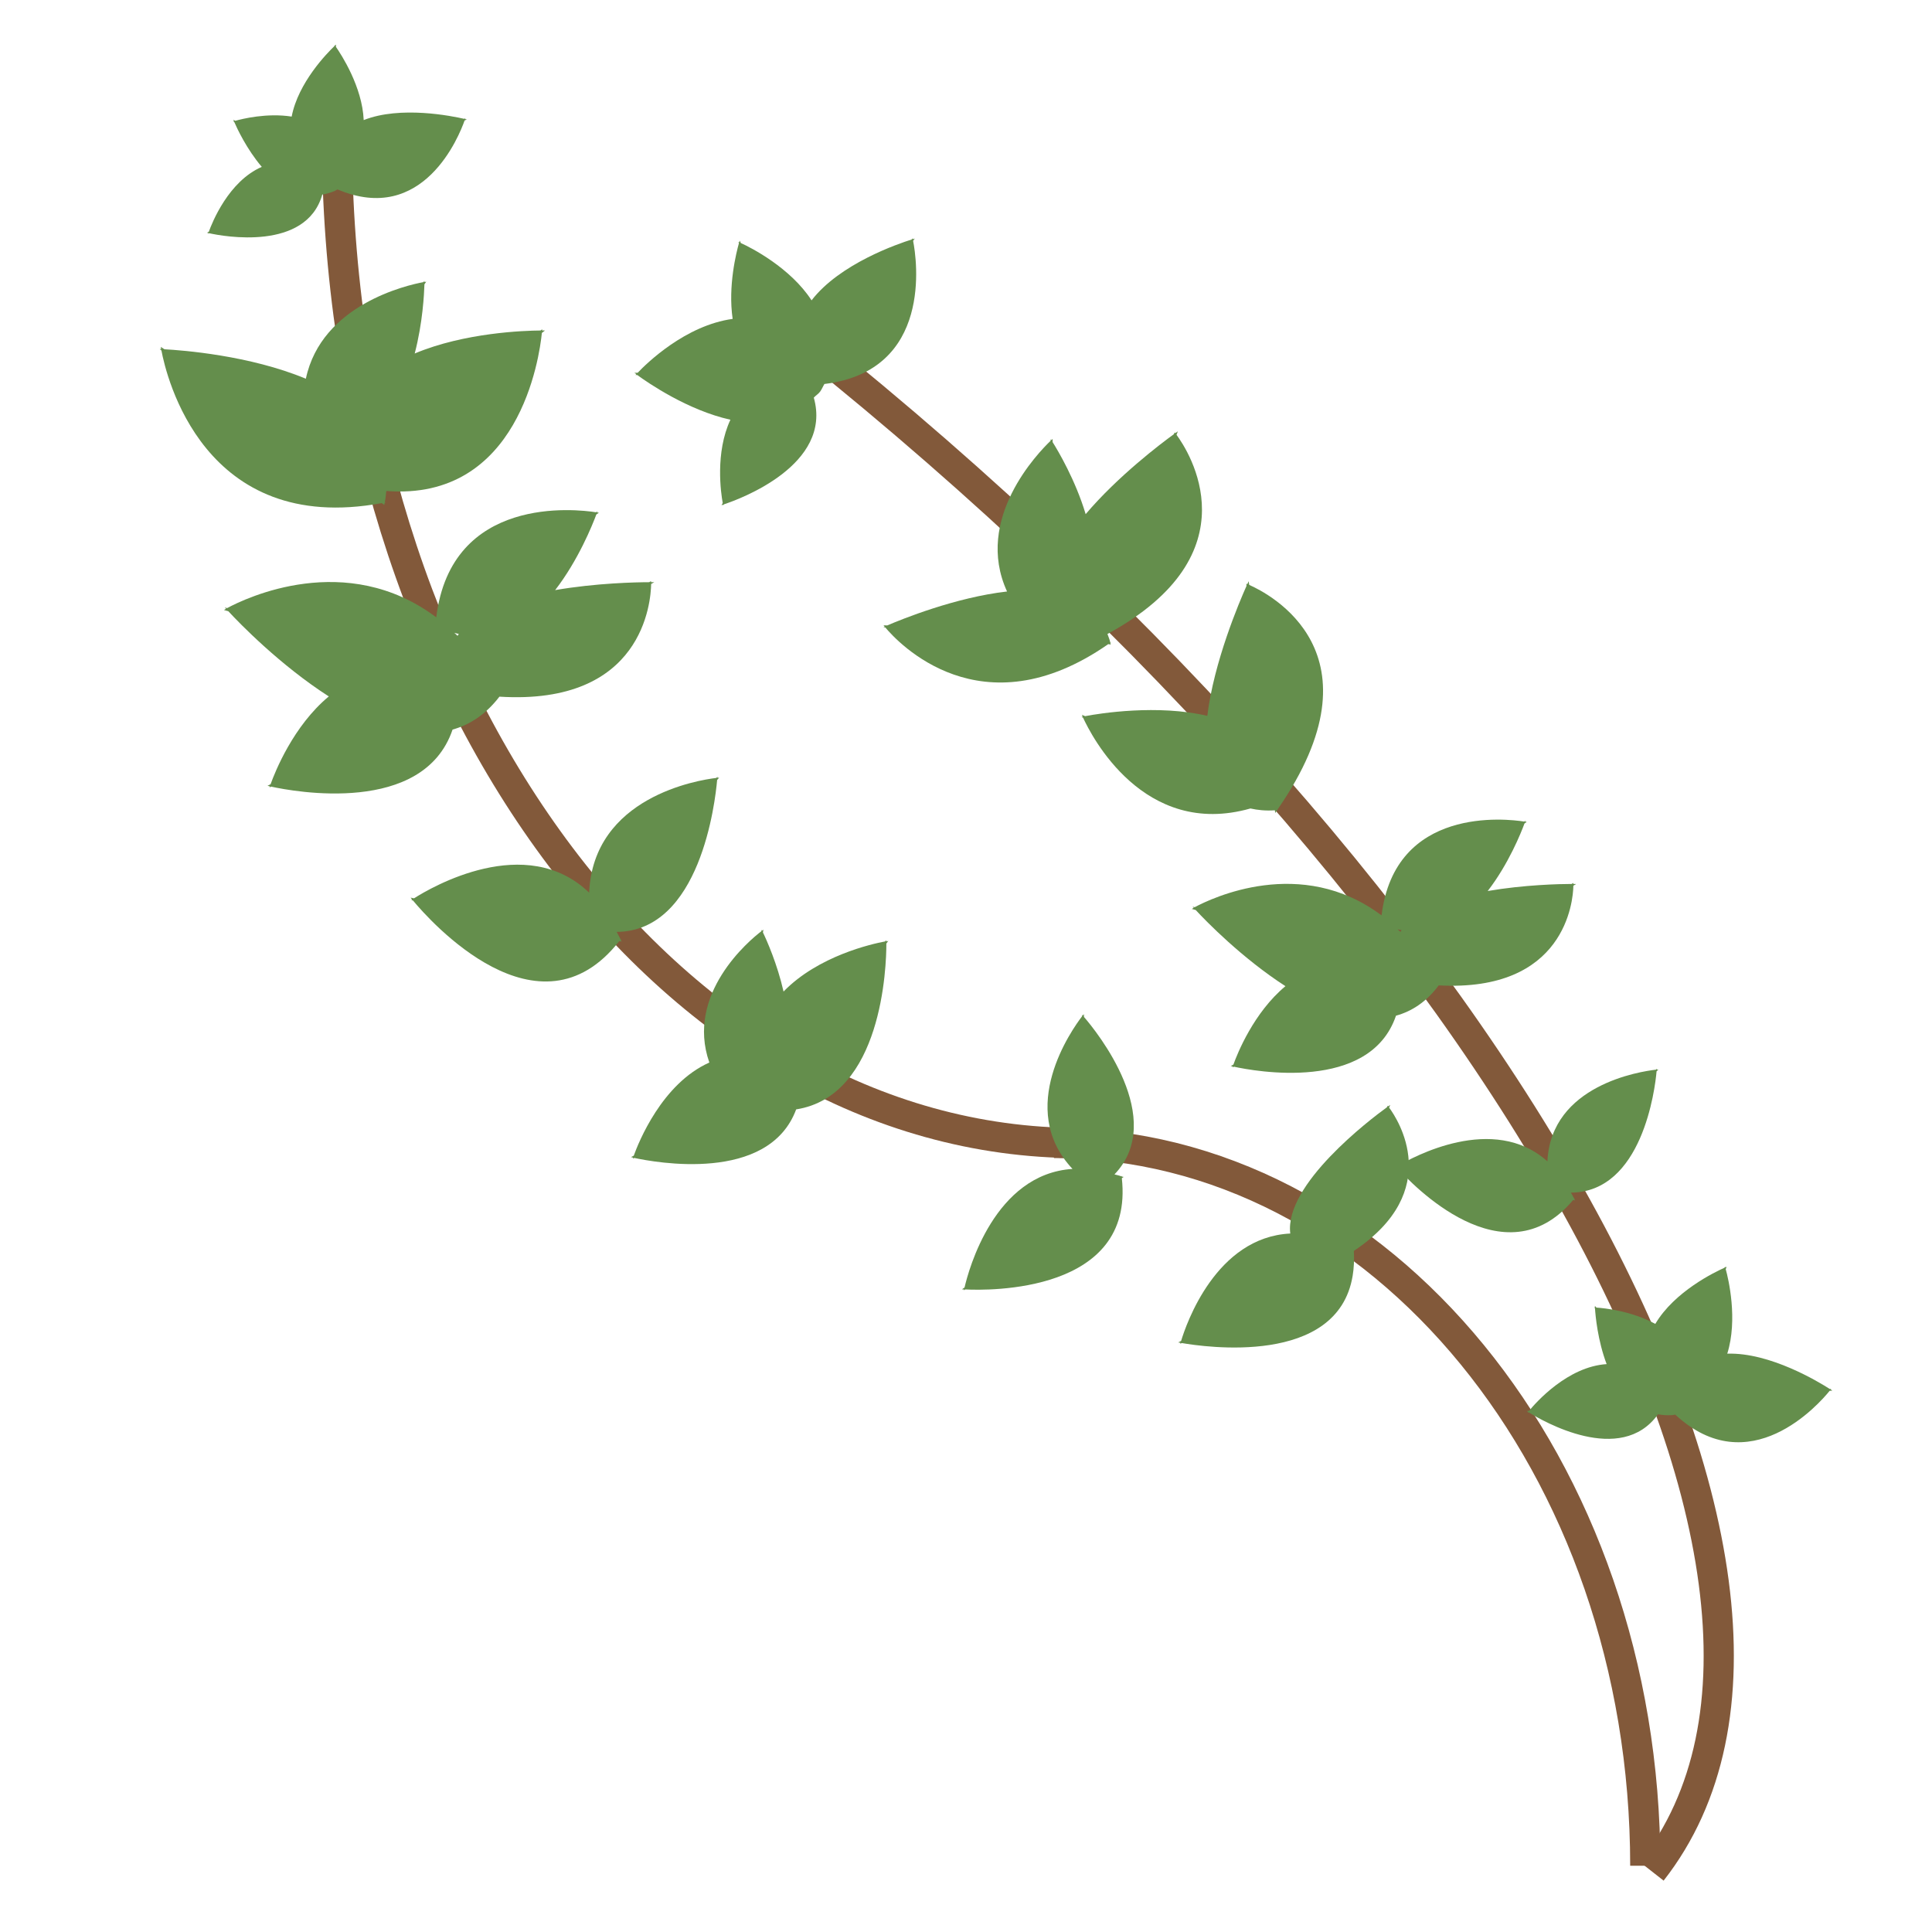 <?xml version="1.0" encoding="utf-8"?>
<!-- Generator: Adobe Illustrator 16.0.0, SVG Export Plug-In . SVG Version: 6.00 Build 0)  -->
<!DOCTYPE svg PUBLIC "-//W3C//DTD SVG 1.1//EN" "http://www.w3.org/Graphics/SVG/1.1/DTD/svg11.dtd">
<svg version="1.1" id="Layer_1" xmlns="http://www.w3.org/2000/svg" xmlns:xlink="http://www.w3.org/1999/xlink" x="0px" y="0px"
	 width="32px" height="32px" viewBox="0 0 32 32" enable-background="new 0 0 32 32" xml:space="preserve">
<path fill="none" stroke="#82593A" stroke-width="0.5" stroke-miterlimit="10" d="M17.872,18.932
	c-6.794,0-12.292-7.463-12.292-16.688"/>
<path fill="none" stroke="#82593A" stroke-width="0.5" stroke-miterlimit="10" d="M27.251,30.903c0-6.616-4.381-11.972-9.794-11.972
	"/>
<path fill="none" stroke="#82593A" stroke-width="0.5" stroke-miterlimit="10" d="M27.358,30.995
	c3.853-4.918-2.646-16.43-14.528-25.741"/>
<path fill="#648E4C" d="M20.691,9.688l-0.009-0.061c0,0-0.009,0.02-0.022,0.048c-0.005-0.002-0.016-0.006-0.016-0.006l0.002,0.036
	c-0.118,0.263-0.541,1.257-0.649,2.152c-0.818-0.194-1.784-0.042-2.024,0.005L17.92,11.84c0,0,0.005,0.011,0.013,0.03
	c-0.008,0.004-0.021,0.005-0.021,0.005l0.027,0.012c0.134,0.292,1.001,2.006,2.772,1.504c0.119,0.026,0.25,0.041,0.405,0.03
	l0.005,0.045c0.014-0.017,0.019-0.03,0.028-0.043c0.002,0,0.009-0.002,0.011-0.002v-0.013C22.964,10.81,21.005,9.826,20.691,9.688z"
	/>
<path fill="#648E4C" d="M10.783,9.643c-0.001-0.005,0-0.018,0-0.018l-0.03,0.018c-0.215,0-0.881,0.014-1.558,0.131
	c0.384-0.497,0.618-1.08,0.682-1.252l0.043-0.03c0,0-0.012-0.001-0.03-0.004C9.892,8.479,9.896,8.47,9.896,8.47L9.873,8.485
	c-0.326-0.052-2.399-0.291-2.647,1.74c-1.493-1.12-3.16-0.317-3.464-0.153l-0.04-0.01c0,0,0.013,0.014,0.022,0.021
	c-0.021,0.012-0.034,0.021-0.034,0.021l0.072,0.02c0.191,0.207,0.862,0.896,1.664,1.411c-0.588,0.487-0.893,1.254-0.964,1.454
	l-0.051,0.026c0,0,0.015,0.005,0.039,0.01c-0.002,0.004-0.006,0.017-0.006,0.017l0.027-0.013c0.371,0.082,2.521,0.482,3.005-0.945
	c0.284-0.079,0.548-0.248,0.776-0.545c2.383,0.148,2.508-1.577,2.513-1.866l0.051-0.03C10.834,9.643,10.814,9.643,10.783,9.643z
	 M7.599,10.5c-0.007,0.01-0.013,0.021-0.02,0.031c-0.018-0.018-0.036-0.032-0.054-0.05C7.55,10.491,7.574,10.493,7.599,10.5z"/>
<path fill="#648E4C" d="M26.059,14.641c-0.001-0.003,0-0.017,0-0.017l-0.027,0.017c-0.191,0-0.786,0.013-1.391,0.117
	c0.343-0.443,0.553-0.965,0.609-1.118l0.039-0.027c0,0-0.011-0.001-0.027-0.003c0.002-0.008,0.006-0.017,0.006-0.017l-0.021,0.015
	c-0.292-0.047-2.143-0.261-2.364,1.554c-1.334-1.001-2.822-0.282-3.095-0.136l-0.036-0.009c0,0,0.012,0.011,0.02,0.018
	c-0.019,0.012-0.031,0.02-0.031,0.02l0.064,0.018c0.17,0.185,0.77,0.799,1.486,1.261c-0.525,0.436-0.798,1.119-0.862,1.299
	l-0.044,0.023c0,0,0.013,0.003,0.034,0.009c-0.001,0.003-0.005,0.014-0.005,0.014l0.024-0.011c0.332,0.073,2.251,0.43,2.684-0.845
	c0.259-0.071,0.501-0.226,0.708-0.502c2.095,0.114,2.226-1.395,2.23-1.651l0.045-0.027C26.104,14.641,26.086,14.641,26.059,14.641z
	 M23.214,15.406c-0.006,0.009-0.012,0.02-0.018,0.028c-0.016-0.015-0.032-0.029-0.049-0.043
	C23.17,15.399,23.192,15.401,23.214,15.406z"/>
<path fill="#648E4C" d="M14.679,15.592c0-0.008,0-0.021,0-0.021l-0.019,0.022c-0.215,0.04-1.107,0.238-1.682,0.83
	c-0.104-0.458-0.28-0.853-0.341-0.978l0.007-0.047c0,0-0.009,0.005-0.022,0.016c-0.002-0.004-0.006-0.015-0.006-0.015l-0.005,0.025
	c-0.2,0.151-1.26,1.04-0.862,2.175c-0.785,0.349-1.174,1.325-1.252,1.543l-0.045,0.023c0,0,0.013,0.003,0.035,0.009
	c-0.002,0.005-0.006,0.016-0.006,0.016l0.025-0.011c0.329,0.071,2.223,0.428,2.681-0.804c1.425-0.223,1.495-2.373,1.494-2.747
	l0.033-0.045C14.712,15.585,14.701,15.589,14.679,15.592z"/>
<path fill="#648E4C" d="M11.883,12.883c0-0.007,0.001-0.019,0.001-0.019l-0.019,0.021c-0.299,0.035-2.037,0.313-2.107,1.9
	c-1.047-1.007-2.621-0.085-2.9,0.094l-0.057-0.011c0,0,0.01,0.012,0.025,0.033c-0.004,0.001-0.015,0.007-0.015,0.007l0.029,0.007
	c0.273,0.329,2.083,2.375,3.417,0.673l0.039,0.007c-0.005-0.013-0.011-0.02-0.018-0.031c0.004-0.003,0.007-0.007,0.008-0.01
	l-0.011-0.002c-0.019-0.043-0.041-0.075-0.061-0.117c1.385-0.01,1.632-2.151,1.664-2.516l0.034-0.039
	C11.914,12.88,11.901,12.881,11.883,12.883z"/>
<path fill="#648E4C" d="M17.935,16.819c-0.004-0.004-0.011-0.011-0.011-0.011v0.023c-0.167,0.218-1.101,1.528-0.16,2.53
	c-1.292,0.083-1.722,1.674-1.788,1.964l-0.043,0.03c0,0,0.014,0,0.037,0.004c-0.002,0.004-0.006,0.013-0.006,0.013l0.024-0.015
	c0.378,0.02,2.803,0.062,2.593-1.842l0.03-0.021c-0.012-0.004-0.02-0.004-0.031-0.006c0-0.006,0-0.009-0.001-0.012l-0.008,0.007
	c-0.039-0.015-0.074-0.021-0.112-0.031c0.876-0.917-0.297-2.369-0.505-2.608l-0.001-0.046
	C17.953,16.799,17.946,16.808,17.935,16.819z"/>
<path fill="#648E4C" d="M27.444,17.716c0-0.005,0.001-0.016,0.001-0.016l-0.017,0.017c-0.255,0.029-1.738,0.251-1.798,1.519
	c-0.894-0.804-2.236-0.068-2.474,0.074l-0.049-0.008c0,0,0.009,0.009,0.021,0.025c-0.003,0.001-0.013,0.006-0.013,0.006l0.025,0.006
	c0.232,0.264,1.776,1.896,2.916,0.537l0.032,0.007c-0.004-0.012-0.009-0.017-0.014-0.026c0.004-0.002,0.005-0.005,0.007-0.008
	l-0.01-0.001c-0.016-0.034-0.035-0.061-0.052-0.094c1.182-0.009,1.394-1.718,1.419-2.009l0.03-0.03
	C27.47,17.715,27.46,17.716,27.444,17.716z"/>
<path fill="#648E4C" d="M8.979,5.473c0-0.009,0.002-0.02,0.002-0.02L8.953,5.474C8.688,5.476,7.695,5.508,6.869,5.855
	c0.133-0.509,0.156-0.991,0.161-1.146L7.06,4.666c0,0-0.011,0.002-0.03,0.005c0-0.007,0-0.019,0-0.019L7.013,4.673
	c-0.268,0.049-1.688,0.371-1.947,1.6C4.135,5.885,3.019,5.801,2.724,5.785L2.663,5.746c0,0,0.002,0.013,0.006,0.037
	C2.663,5.782,2.644,5.78,2.644,5.78l0.03,0.026c0.078,0.415,0.694,3.074,3.649,2.527l0.042,0.029C6.37,8.35,6.367,8.34,6.369,8.328
	c0.007,0.001,0.013-0.002,0.016-0.004l-0.011-0.01c0.015-0.063,0.016-0.12,0.024-0.182C8.595,8.304,8.935,5.92,8.975,5.514
	l0.052-0.04C9.027,5.474,9.009,5.474,8.979,5.473z"/>
<path fill="#648E4C" d="M19.487,7.202l0.022-0.058c0,0-0.017,0.012-0.042,0.03c-0.004-0.003-0.01-0.012-0.01-0.012L19.44,7.194
	c-0.209,0.151-0.923,0.691-1.458,1.322c-0.168-0.562-0.457-1.05-0.548-1.194l0.001-0.053c0,0-0.008,0.011-0.022,0.02
	c-0.004-0.005-0.009-0.015-0.009-0.015l-0.003,0.027C17.2,7.494,16.128,8.594,16.68,9.797c-0.854,0.097-1.75,0.461-1.984,0.562
	l-0.062-0.002c0,0,0.008,0.008,0.019,0.021c-0.005,0.002-0.021,0.009-0.021,0.009l0.031,0.005c0.203,0.243,1.585,1.745,3.693,0.277
	l0.042,0.006c-0.001-0.012-0.006-0.017-0.009-0.026c0.006-0.003,0.009-0.005,0.011-0.007l-0.011-0.002
	c-0.01-0.052-0.031-0.093-0.046-0.139C20.796,9.166,19.683,7.468,19.487,7.202z"/>
<path fill="#648E4C" d="M7.703,1.971C7.704,1.968,7.708,1.96,7.708,1.96L7.687,1.968C7.492,1.923,6.634,1.747,6.024,1.989
	C6.001,1.438,5.652,0.902,5.563,0.775l0.004-0.037c0,0-0.007,0.006-0.019,0.018C5.547,0.751,5.542,0.744,5.542,0.744l-0.003,0.02
	c-0.117,0.111-0.6,0.602-0.708,1.167c-0.413-0.064-0.821,0.038-0.934,0.07L3.865,1.983c0,0,0.003,0.009,0.009,0.024
	c-0.004,0.001-0.01,0.003-0.01,0.003L3.88,2.02c0.045,0.104,0.204,0.448,0.456,0.744c-0.55,0.238-0.823,0.923-0.877,1.074
	L3.428,3.854c0,0,0.009,0.002,0.024,0.007c0,0.002-0.004,0.01-0.004,0.01l0.017-0.008C3.699,3.916,5.07,4.164,5.338,3.223
	c0.066-0.012,0.134-0.03,0.204-0.059C5.558,3.157,5.574,3.144,5.59,3.137c1.423,0.606,2.018-0.893,2.105-1.141l0.037-0.017
	C7.732,1.979,7.72,1.977,7.703,1.971z"/>
<path fill="#648E4C" d="M30.323,23.014c0.001-0.004,0.007-0.01,0.007-0.01l-0.023,0.002c-0.183-0.117-0.989-0.608-1.698-0.585
	c0.178-0.569,0.019-1.241-0.026-1.401l0.017-0.038c0,0-0.009,0.004-0.024,0.01c-0.001-0.004-0.003-0.014-0.003-0.014l-0.01,0.02
	c-0.159,0.07-0.83,0.394-1.146,0.93c-0.396-0.216-0.848-0.262-0.975-0.27l-0.026-0.029c0,0,0.002,0.01,0.001,0.026
	c-0.003-0.001-0.01-0.002-0.01-0.002l0.011,0.018c0.008,0.122,0.044,0.529,0.193,0.923c-0.646,0.041-1.173,0.637-1.283,0.772
	l-0.039,0.006c0,0,0.009,0.003,0.021,0.015c0,0.002-0.007,0.009-0.007,0.009l0.02-0.002c0.22,0.139,1.522,0.893,2.139,0.031
	c0.072,0.013,0.147,0.02,0.229,0.014c0.017,0.001,0.04-0.008,0.057-0.008c1.225,1.135,2.378-0.173,2.557-0.395l0.044-0.002
	C30.349,23.033,30.338,23.027,30.323,23.014z"/>
<path fill="#648E4C" d="M15.124,3.99l0.027-0.039c0,0-0.012,0.004-0.032,0.01c-0.002-0.004-0.002-0.014-0.002-0.014L15.1,3.967
	c-0.224,0.07-1.192,0.401-1.658,1.008c-0.348-0.539-1.006-0.876-1.171-0.949l-0.018-0.04c0,0-0.003,0.01-0.009,0.027
	C12.24,4.011,12.23,4.006,12.23,4.006l0.009,0.022c-0.042,0.15-0.184,0.708-0.104,1.254c-0.783,0.107-1.426,0.737-1.573,0.892
	l-0.054,0.001c0,0,0.013,0.01,0.03,0.022c-0.004,0.004-0.011,0.014-0.011,0.014l0.029,0.001c0.17,0.125,0.836,0.584,1.542,0.74
	c-0.255,0.544-0.158,1.217-0.127,1.38L11.95,8.367c0,0,0.011-0.002,0.026-0.008c0,0.002,0.003,0.012,0.003,0.012l0.012-0.018
	c0.266-0.087,1.802-0.654,1.488-1.767c0.034-0.038,0.074-0.058,0.105-0.1c0.026-0.035,0.046-0.085,0.071-0.126
	C15.457,6.141,15.185,4.293,15.124,3.99z"/>
<path fill="#648E4C" d="M23.008,18.345l0.019-0.044c0,0-0.014,0.01-0.034,0.023c-0.002-0.003-0.008-0.01-0.008-0.01l-0.012,0.025
	c-0.278,0.201-1.703,1.283-1.602,2.092c-1.232,0.061-1.726,1.505-1.808,1.779l-0.048,0.025c0,0,0.015,0.002,0.037,0.007
	c-0.002,0.004-0.004,0.015-0.004,0.015l0.026-0.012c0.366,0.063,2.58,0.393,2.83-1.113c0.021-0.125,0.028-0.263,0.02-0.413
	C23.925,19.719,23.152,18.539,23.008,18.345z"/>
<path fill="#648E4C" d="M4.908,1.648"/>
</svg>

